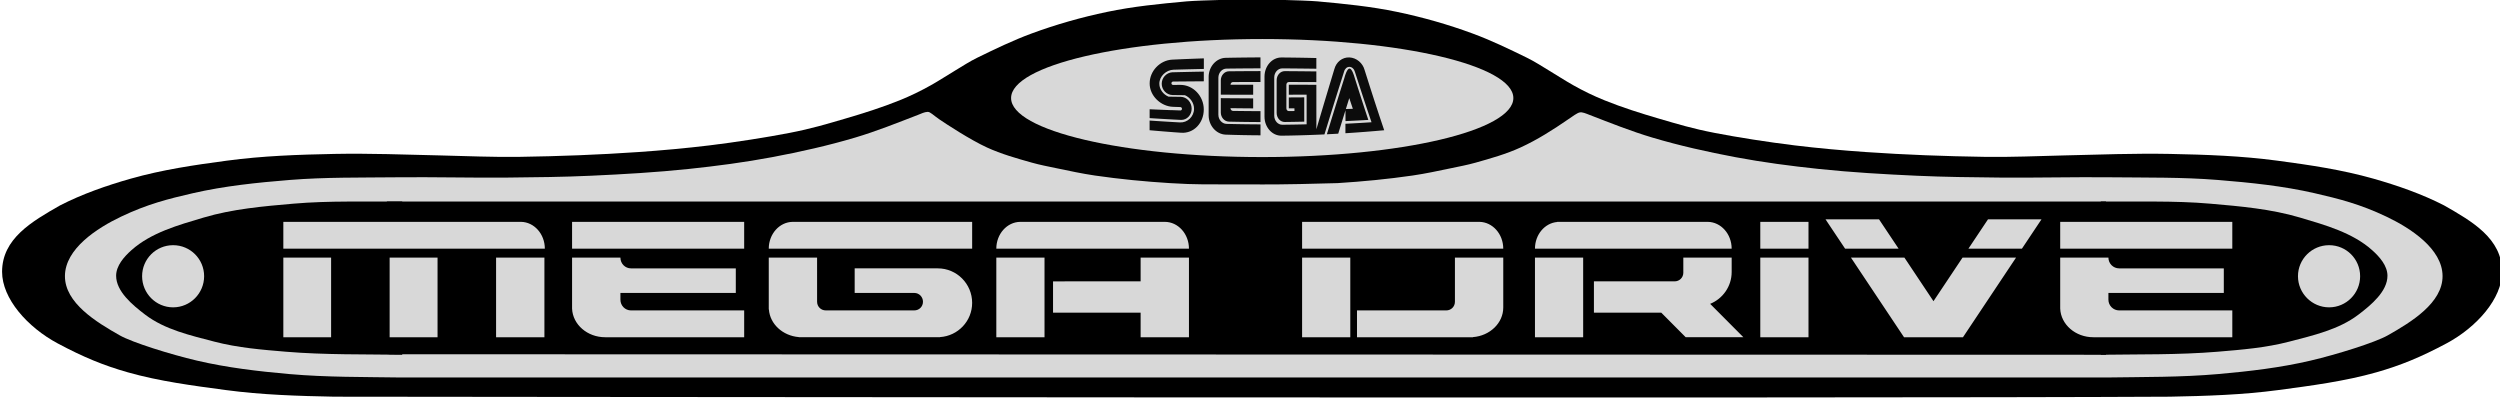 <?xml version="1.0" encoding="utf-8"?>
<!-- Generator: Adobe Illustrator 16.0.3, SVG Export Plug-In . SVG Version: 6.00 Build 0)  -->
<!DOCTYPE svg PUBLIC "-//W3C//DTD SVG 1.1//EN" "http://www.w3.org/Graphics/SVG/1.1/DTD/svg11.dtd">
<svg version="1.1"
	 id="Layer_1" sodipodi:docname="gen.svg" inkscape:version="0.48.5 r" xmlns:dc="http://purl.org/dc/elements/1.1/" xmlns:cc="http://creativecommons.org/ns#" xmlns:rdf="http://www.w3.org/1999/02/22-rdf-syntax-ns#" xmlns:svg="http://www.w3.org/2000/svg" xmlns:sodipodi="http://sodipodi.sourceforge.net/DTD/sodipodi-0.dtd" xmlns:inkscape="http://www.inkscape.org/namespaces/inkscape"
	 xmlns="http://www.w3.org/2000/svg" xmlns:xlink="http://www.w3.org/1999/xlink" x="0px" y="0px" width="566.932px"
	 height="90.32px" viewBox="0 0 566.932 90.32" enable-background="new 0 0 566.932 90.32" xml:space="preserve">
<sodipodi:namedview  inkscape:snap-nodes="false" inkscape:snap-global="false" inkscape:current-layer="layer2" inkscape:window-maximized="1" inkscape:window-y="-8" inkscape:window-x="-8" inkscape:window-height="961" inkscape:window-width="1280" inkscape:pageshadow="2" inkscape:pageopacity="0" inkscape:cy="70.422282" inkscape:cx="239.99084" inkscape:zoom="2.8284271" showgrid="false" guidetolerance="10" gridtolerance="10" objecttolerance="10" borderopacity="1" bordercolor="#666666" pagecolor="#d8d8d8" id="namedview5809">
	</sodipodi:namedview>
<g>
	<g id="layer3" inkscape:groupmode="layer" inkscape:label="Calquefondnoir">
		<g id="g7132">
		</g>
		<g id="g7132-3" transform="matrix(-1,0,0,1,572.246,1.3299167e-4)">
			
				<path id="path6288-1-5" sodipodi:nodetypes="ssscsssssssssssscccsscccsscccsssssssssssscssscs" inkscape:connector-curvature="0" d="
				M80.218,89.959c-8.256-0.161-16.444-0.408-24.631-1.503c-7.381-0.984-15.09-1.993-22.254-4.029
				c-5.428-1.542-10.057-3.437-15.895-6.56C10.606,74.213,4.836,67.724,4.842,61.628c0.009-7.51,6.74-11.396,13.125-15.035
				c5.015-2.585,10.609-4.529,16.037-6.073c7.162-2.034,14.406-3.098,21.787-4.083c8.185-1.094,16.168-1.369,24.424-1.533
				c7.857-0.154,16.084,0.158,23.941,0.341c6.061,0.141,11.971,0.417,18.031,0.325c8.963-0.136,17.987-0.469,26.934-1.09
				c5.355-0.373,10.818-0.862,16.148-1.512c6.055-0.736,12.965-1.829,18.1-2.821c5.135-0.994,8.492-2.026,12.68-3.248
				c4.125-1.204,8.322-2.533,12.31-4.142c2.503-1.011,4.806-2.127,7.156-3.453c1.816-1.023,3.677-2.238,5.465-3.313
				c1.684-1.014,3.26-2.046,5.022-2.91c4.022-1.968,8.088-3.931,12.291-5.48c5.604-2.066,11.256-3.669,17.103-4.896
				c5.938-1.246,12.016-1.843,18.058-2.393c3.056-0.275,14.854-0.49,14.854-0.49s11.802,0.215,14.854,0.49
				c6.042,0.548,12.119,1.146,18.058,2.393c5.847,1.228,11.498,2.829,17.103,4.896c4.202,1.551,8.269,3.515,12.291,5.48
				c1.764,0.863,3.34,1.896,5.022,2.909c1.789,1.076,3.646,2.291,5.465,3.314c2.354,1.324,4.654,2.442,7.158,3.453
				c3.985,1.607,8.184,2.938,12.31,4.142c4.187,1.222,7.543,2.254,12.679,3.248c5.135,0.993,12.044,2.085,18.1,2.821
				c5.33,0.647,10.793,1.139,16.149,1.512c8.944,0.621,17.968,0.954,26.933,1.09c6.062,0.092,11.971-0.186,18.03-0.325
				c7.858-0.183,16.084-0.495,23.943-0.341c8.256,0.164,16.238,0.439,24.424,1.533c7.381,0.986,14.624,2.049,21.787,4.083
				c5.426,1.542,11.023,3.488,16.038,6.073c6.385,3.642,13.116,7.525,13.124,15.035c0.005,6.097-5.766,12.585-12.597,16.239
				c-5.837,3.123-10.468,5.018-15.894,6.56c-7.164,2.036-14.874,3.045-22.255,4.029c-8.186,1.095-16.374,1.342-24.629,1.503
				C496.397,89.959,151.142,90.368,80.218,89.959L80.218,89.959z"/>
		</g>
	</g>
	<g id="layer4" inkscape:groupmode="layer" inkscape:label="Calque fondgris">
		<g id="g7132-3-9" transform="matrix(-0.786,0,0,0.786,465.596,16.799)">
		</g>
		
			<linearGradient id="path6288-1-5-9-9_1_" gradientUnits="userSpaceOnUse" x1="284.45" y1="-415.988" x2="284.45" y2="-475.994" gradientTransform="matrix(1 0 0 -1 -0.135 -389.255)">
			<stop  offset="0" style="stop-color:#d8d8d8"/>
			<stop  offset="0.194" style="stop-color:#d8d8d8"/>
			<stop  offset="0.586" style="stop-color:#d8d8d8"/>
			<stop  offset="0.6" style="stop-color:#d8d8d8"/>
			<stop  offset="1" style="stop-color:#d8d8d8"/>
		</linearGradient>
		
			<path id="path6288-1-5-9-9" sodipodi:nodetypes="sssssssssssssssssssssscssssssssssssssssssssscss" inkscape:connector-curvature="0" fill="url(#path6288-1-5-9-9_1_)" d="
			M265.309,41.527c-5.688-0.354-11.369-0.9-17.009-1.721c-2.925-0.427-5.817-1.055-8.712-1.657c-1.859-0.387-3.73-0.742-5.561-1.257
			c-3.459-0.974-6.947-1.953-10.215-3.45c-3.813-1.746-9.41-5.425-10.83-6.402c-1.42-0.979-1.996-1.67-2.604-1.671
			c-0.753,0.024-1.433,0.39-2.233,0.697c-4.707,1.814-9.4,3.699-14.236,5.138c-6.178,1.835-12.483,3.243-18.816,4.436
			c-6.262,1.178-12.591,2.008-18.928,2.676c-7.372,0.774-14.779,1.199-22.184,1.537c-6.226,0.285-12.458,0.354-18.69,0.415
			c-8.47,0.083-16.94-0.155-25.411-0.062c-8.062,0.091-16.143-0.044-24.179,0.604c-7.37,0.596-14.771,1.353-21.977,3.007
			c-5.555,1.275-10.329,2.483-16.251,5.306c-5.47,2.604-12.708,7.281-12.746,13.461c-0.038,6.116,7.126,10.469,12.45,13.479
			c2.818,1.594,11.498,4.311,17.459,5.708c6.875,1.611,13.932,2.436,20.966,3.055c8.415,0.739,16.884,0.649,25.331,0.779h386.767
			c8.446-0.13,16.916-0.04,25.33-0.779c7.034-0.619,14.092-1.44,20.967-3.055c5.961-1.397,14.641-4.114,17.459-5.708
			c5.324-3.01,12.487-7.36,12.451-13.479c-0.039-6.18-7.275-10.854-12.746-13.461c-5.922-2.82-10.695-4.028-16.25-5.306
			c-7.207-1.654-14.607-2.412-21.979-3.007c-8.033-0.647-16.115-0.514-24.176-0.604c-8.471-0.096-16.941,0.145-25.412,0.062
			c-6.229-0.063-12.465-0.13-18.688-0.415c-7.406-0.338-14.813-0.762-22.185-1.537c-6.338-0.667-12.666-1.498-18.93-2.676
			c-6.332-1.191-12.64-2.601-18.814-4.437c-4.836-1.438-9.528-3.319-14.237-5.137c-0.802-0.309-1.734-0.729-2.284-0.561
			c-0.509,0.086-1.69,0.94-2.55,1.533c-3.455,2.379-7.021,4.656-10.832,6.402c-3.269,1.498-6.757,2.478-10.216,3.45
			c-1.829,0.515-3.698,0.87-5.56,1.257c-2.896,0.604-5.788,1.23-8.714,1.657c-5.639,0.819-11.318,1.364-17.007,1.721
			c-14.104,0.403-16.633,0.291-19.963,0.287C273.87,41.806,271.347,41.903,265.309,41.527L265.309,41.527z"/>
		
			<linearGradient id="path7243_1_" gradientUnits="userSpaceOnUse" x1="1.764" y1="261.543" x2="1.764" y2="259.414" gradientTransform="matrix(2.512 0 0 -12.447 281.807 3263.649)">
			<stop  offset="0" style="stop-color:#d8d8d8"/>
			<stop  offset="0.898" style="stop-color:#d8d8d8"/>
			<stop  offset="1" style="stop-color:#d8d8d8"/>
		</linearGradient>
		
			<path id="path7243" sodipodi:type="arc" sodipodi:cx="249.43192" sodipodi:cy="36.418709" sodipodi:rx="22.362251" sodipodi:ry="1.0606601" fill="url(#path7243_1_)" d="
			M343.188,22.236c0,7.391-25.497,13.383-56.951,13.383c-31.451,0-56.949-5.992-56.949-13.383l0,0
			c0-7.393,25.498-13.385,56.949-13.385C317.689,8.851,343.188,14.843,343.188,22.236z"/>
	</g>
	<g id="layer7" inkscape:groupmode="layer" inkscape:label="fond test">
		<path id="path6288-1-5-9-9-4" sodipodi:nodetypes="caaasaaac" inkscape:connector-curvature="0" d="M91.21,80.453
			c-8.445-0.129-17.579,0.039-26.329-0.688c-5.462-0.454-10.98-0.904-16.284-2.293c-5.424-1.419-11.206-2.718-15.668-6.11
			c-2.922-2.225-6.594-5.285-6.594-8.827c0-2.274,1.791-4.304,3.475-5.805c4.464-3.979,10.615-5.685,16.348-7.388
			c6.58-1.957,13.513-2.559,20.352-3.153c8.204-0.715,16.64-0.402,24.701-0.493"/>
		<path id="path6288-1-5-9-9-4-4" sodipodi:nodetypes="caaasaaac" inkscape:connector-curvature="0" d="M476.417,80.453
			c8.447-0.129,17.658,0.041,26.447-0.688c5.463-0.454,10.981-0.904,16.285-2.293c5.424-1.419,11.206-2.718,15.666-6.11
			c2.926-2.225,6.596-5.285,6.596-8.827c0-2.274-1.791-4.304-3.476-5.805c-4.463-3.979-10.612-5.685-16.346-7.388
			c-6.582-1.957-13.514-2.56-20.353-3.153c-8.242-0.718-16.759-0.402-24.82-0.493"/>
		<polygon id="rect7309" points="87.73,45.695 477.581,45.703 477.581,80.453 88.291,80.333 		"/>
	</g>
	<g id="path16-1" inkscape:connector-curvature="0">
		<path fill="#0c0c0c" d="M302.592,15.683c-0.369,1.215-0.74,2.438-1.108,3.667c-0.371,1.229-0.742,2.465-1.112,3.708
			C300,24.3,299.63,25.546,299.259,26.8c-0.369,1.253-0.74,2.511-1.111,3.772c0.186-0.008,0.367-0.016,0.552-0.021
			c0.183-0.008,0.364-0.016,0.55-0.022c0.183-0.009,0.364-0.017,0.548-0.025c0.184-0.008,0.367-0.017,0.551-0.024
			c0.372-1.212,0.743-2.419,1.114-3.62c0.372-1.199,0.743-2.396,1.114-3.583c0.371-1.188,0.742-2.369,1.112-3.543
			c0.371-1.174,0.742-2.341,1.113-3.5c0.04-0.158,0.103-0.308,0.18-0.438c0.078-0.132,0.173-0.248,0.278-0.343
			c0.107-0.097,0.229-0.171,0.354-0.221c0.132-0.049,0.269-0.073,0.412-0.069c0.146,0.005,0.284,0.038,0.414,0.096
			c0.129,0.057,0.252,0.139,0.356,0.239c0.107,0.101,0.204,0.221,0.281,0.354c0.078,0.133,0.138,0.283,0.18,0.44
			c0.313,0.979,0.629,1.953,0.943,2.919c0.313,0.967,0.628,1.927,0.94,2.879c0.313,0.953,0.629,1.899,0.942,2.839
			c0.313,0.938,0.629,1.869,0.942,2.794c-0.492,0.03-0.986,0.063-1.479,0.093c-0.492,0.03-0.984,0.061-1.479,0.089
			c-0.492,0.027-0.984,0.056-1.479,0.083c-0.492,0.025-0.986,0.052-1.479,0.076c0,0.181,0,0.358,0,0.539c0,0.18,0,0.356,0,0.537
			c0,0.179,0,0.357,0,0.538c0,0.18,0,0.358,0,0.539c0.733-0.047,1.469-0.097,2.2-0.148c0.732-0.051,1.468-0.105,2.199-0.162
			c0.732-0.057,1.467-0.116,2.198-0.178c0.73-0.062,1.465-0.125,2.196-0.19c-0.37-1.093-0.741-2.199-1.111-3.315
			c-0.371-1.117-0.74-2.245-1.111-3.386c-0.371-1.14-0.742-2.291-1.11-3.451c-0.371-1.162-0.743-2.333-1.114-3.517
			c-0.106-0.392-0.271-0.757-0.485-1.093c-0.217-0.333-0.479-0.632-0.781-0.887c-0.301-0.253-0.641-0.46-1.006-0.609
			c-0.364-0.15-0.758-0.24-1.166-0.259c-0.405-0.019-0.797,0.037-1.162,0.158c-0.362,0.119-0.7,0.303-1.002,0.539
			c-0.299,0.237-0.563,0.526-0.776,0.858C302.866,14.906,302.7,15.28,302.592,15.683L302.592,15.683L302.592,15.683L302.592,15.683
			L302.592,15.683z M305.206,24.725c0.063-0.207,0.129-0.415,0.192-0.622c0.064-0.207,0.13-0.414,0.194-0.62
			c0.063-0.206,0.128-0.413,0.192-0.619c0.063-0.206,0.13-0.412,0.194-0.617c0.066,0.204,0.136,0.407,0.203,0.608
			c0.067,0.204,0.136,0.406,0.202,0.607c0.068,0.202,0.136,0.404,0.204,0.606c0.066,0.201,0.135,0.403,0.202,0.604
			c-0.132,0.005-0.265,0.009-0.396,0.013c-0.133,0.004-0.267,0.01-0.398,0.014s-0.266,0.008-0.396,0.012
			S305.338,24.721,305.206,24.725z M304.88,17.639c-0.332,1.044-0.664,2.096-0.996,3.151c-0.331,1.059-0.663,2.12-0.994,3.188
			c-0.332,1.067-0.664,2.144-0.998,3.222c-0.33,1.079-0.662,2.163-0.994,3.25c0.216-0.012,0.429-0.021,0.645-0.032
			c0.214-0.011,0.428-0.021,0.642-0.032c0.216-0.013,0.431-0.022,0.646-0.036c0.214-0.013,0.428-0.023,0.643-0.037
			c0.138-0.446,0.274-0.893,0.412-1.336c0.139-0.444,0.273-0.89,0.413-1.331c0.136-0.441,0.272-0.884,0.409-1.323
			c0.137-0.44,0.272-0.881,0.412-1.319c0,0.206,0,0.411,0,0.616c0,0.206,0,0.411,0,0.616c0,0.204,0,0.409,0,0.614s0,0.411,0,0.616
			c0.433-0.021,0.862-0.041,1.296-0.063c0.431-0.021,0.862-0.043,1.293-0.065c0.432-0.022,0.862-0.046,1.294-0.069
			s0.861-0.048,1.294-0.073c-0.257-0.774-0.513-1.555-0.771-2.339c-0.257-0.783-0.513-1.572-0.77-2.365
			c-0.256-0.794-0.513-1.593-0.769-2.396c-0.259-0.804-0.515-1.609-0.771-2.423c-0.039-0.135-0.097-0.334-0.172-0.557
			c-0.073-0.225-0.164-0.471-0.267-0.7c-0.104-0.229-0.216-0.444-0.341-0.604c-0.121-0.158-0.254-0.26-0.392-0.265
			c-0.138-0.004-0.271,0.09-0.395,0.242c-0.122,0.153-0.237,0.362-0.34,0.591c-0.103,0.229-0.189,0.475-0.266,0.697
			C304.975,17.302,304.917,17.502,304.88,17.639L304.88,17.639L304.88,17.639L304.88,17.639L304.88,17.639L304.88,17.639
			L304.88,17.639L304.88,17.639L304.88,17.639z M290.797,15.507c0.645,0.003,1.285,0.007,1.93,0.012
			c0.644,0.005,1.283,0.012,1.928,0.019c0.643,0.006,1.284,0.015,1.928,0.021c0.645,0.008,1.285,0.019,1.929,0.026
			c0-0.201-0.001-0.403-0.001-0.606c0-0.201,0-0.403,0-0.606s0-0.404,0-0.607c-0.001-0.203-0.001-0.404,0-0.607
			c-0.658-0.017-1.315-0.031-1.975-0.045c-0.657-0.015-1.314-0.025-1.976-0.036c-0.655-0.011-1.313-0.021-1.973-0.026
			c-0.659-0.009-1.315-0.015-1.976-0.02c-0.531-0.003-1.039,0.115-1.5,0.334c-0.463,0.217-0.877,0.534-1.226,0.928
			c-0.351,0.394-0.632,0.861-0.827,1.382c-0.193,0.52-0.303,1.091-0.303,1.688c0,0.758,0,1.515,0,2.272c0,0.757,0,1.515,0,2.271
			s0,1.515,0,2.272c0,0.757,0,1.516,0,2.271c-0.001,0.6,0.107,1.169,0.303,1.688c0.195,0.521,0.479,0.986,0.828,1.379
			c0.348,0.392,0.762,0.708,1.227,0.925c0.459,0.217,0.969,0.333,1.5,0.326c0.658-0.008,1.316-0.02,1.977-0.03
			c0.658-0.014,1.315-0.028,1.976-0.046c0.658-0.019,1.314-0.038,1.975-0.061c0.657-0.021,1.314-0.048,1.976-0.074
			c0-0.944,0-1.89,0-2.834c-0.002-0.944-0.002-1.891-0.003-2.834c0.001-0.944,0-1.89,0-2.833s-0.001-1.89-0.001-2.833
			c-0.521-0.001-1.041-0.002-1.563-0.002c-0.521-0.001-1.039-0.002-1.562-0.003c-0.52,0-1.039-0.001-1.559-0.001
			c-0.521,0-1.041-0.001-1.563-0.001c0,0.188,0,0.377,0,0.564c0,0.188,0,0.377,0,0.565c0,0.188,0,0.378,0,0.565
			c0.002,0.188,0,0.377,0,0.564c0.336,0,0.675-0.002,1.011-0.003s0.674-0.002,1.011-0.004c0.336-0.001,0.672-0.002,1.008-0.004
			s0.672-0.004,1.008-0.006c0.001,0.562,0.001,1.122,0.001,1.683c0.001,0.562,0,1.121,0,1.683c0,0.561,0.001,1.121,0.001,1.681
			c0,0.562,0.001,1.121,0.001,1.683c-0.459,0.013-0.916,0.022-1.376,0.033c-0.46,0.01-0.919,0.02-1.378,0.026
			s-0.917,0.016-1.377,0.021c-0.459,0.007-0.918,0.013-1.377,0.018c-0.254,0.003-0.495-0.053-0.715-0.154
			c-0.222-0.104-0.418-0.253-0.582-0.438c-0.165-0.187-0.302-0.408-0.394-0.654c-0.094-0.247-0.146-0.52-0.146-0.804
			c0-0.724,0-1.446,0-2.168c0.001-0.724,0-1.445,0-2.168c0-0.724,0-1.446,0-2.17c0.001-0.723,0.001-1.445,0.001-2.168
			c0-0.283,0.049-0.557,0.143-0.803c0.092-0.247,0.229-0.469,0.394-0.654c0.166-0.188,0.36-0.337,0.582-0.44
			C290.301,15.562,290.542,15.504,290.797,15.507z M292.268,22.099c0,0.206,0,0.412,0,0.618c0,0.205,0,0.411,0,0.617
			s0,0.412,0,0.618s0,0.412,0,0.619c0.106-0.001,0.215-0.002,0.321-0.003s0.214-0.001,0.32-0.003
			c0.105-0.001,0.215-0.002,0.32-0.003s0.214-0.001,0.318-0.003c0,0.053,0.001,0.104,0,0.153c0,0.053,0.001,0.104,0.001,0.154
			s0,0.104,0,0.152c0,0.054,0,0.104,0,0.155c-0.105,0.001-0.213,0.003-0.319,0.004c-0.105,0.001-0.215,0.002-0.32,0.003
			c-0.106,0.001-0.214,0.002-0.32,0.003s-0.215,0.002-0.321,0.003c-0.076,0.001-0.147-0.017-0.215-0.047
			c-0.066-0.029-0.126-0.076-0.177-0.131c-0.05-0.057-0.088-0.122-0.119-0.196c-0.026-0.073-0.042-0.153-0.042-0.239
			c0-0.446,0-0.894,0-1.34s0-0.894-0.001-1.34c0-0.445,0-0.894,0-1.34c0-0.445,0-0.894,0-1.34c0.001-0.085,0.017-0.166,0.042-0.239
			c0.03-0.073,0.068-0.141,0.119-0.196s0.109-0.102,0.177-0.133c0.065-0.03,0.138-0.049,0.216-0.048
			c0.521,0.001,1.039,0.002,1.56,0.003c0.521,0,1.039,0.002,1.563,0.004c0.521,0.002,1.039,0.004,1.562,0.006
			c0.521,0.002,1.039,0.004,1.56,0.007c0-0.202,0-0.403,0-0.605s0.001-0.403,0-0.605c0-0.203,0.001-0.405,0-0.606
			c0-0.202,0-0.404,0-0.604c-0.597-0.009-1.191-0.016-1.791-0.021c-0.597-0.007-1.191-0.014-1.788-0.019s-1.192-0.011-1.791-0.015
			c-0.597-0.004-1.191-0.008-1.789-0.012c-0.254-0.001-0.496,0.057-0.716,0.159c-0.22,0.104-0.418,0.254-0.585,0.439
			c-0.167,0.187-0.301,0.407-0.395,0.655c-0.094,0.245-0.146,0.519-0.146,0.802c0,0.619,0,1.238,0,1.856c0,0.62,0,1.239,0,1.859
			c-0.001,0.619-0.001,1.238,0,1.858c0.001,0.619,0,1.237,0,1.857c0,0.285,0.053,0.557,0.146,0.803
			c0.094,0.247,0.228,0.468,0.395,0.653c0.168,0.187,0.366,0.335,0.586,0.438c0.221,0.103,0.463,0.157,0.717,0.154
			c0.367-0.004,0.733-0.009,1.104-0.014c0.365-0.006,0.733-0.011,1.103-0.018c0.367-0.007,0.733-0.014,1.103-0.021
			c0.367-0.007,0.735-0.016,1.104-0.023c0-0.459,0-0.917-0.001-1.377c0-0.459,0-0.919,0-1.378s0-0.918,0-1.378
			c-0.001-0.459,0-0.918-0.001-1.377c-0.291,0.002-0.582,0.003-0.873,0.005c-0.289,0.002-0.582,0.003-0.871,0.005
			c-0.291,0.003-0.582,0.004-0.873,0.005S292.559,22.098,292.268,22.099L292.268,22.099L292.268,22.099L292.268,22.099
			L292.268,22.099z M278.13,15.557c0.644-0.008,1.285-0.017,1.929-0.021c0.644-0.007,1.284-0.013,1.928-0.019
			c0.643-0.004,1.285-0.008,1.928-0.012c0.643-0.003,1.283-0.005,1.927-0.006c0-0.207,0-0.414,0-0.621s0-0.412,0-0.619
			s0-0.413,0-0.621c0-0.207,0-0.414,0-0.62c-0.657,0.002-1.315,0.006-1.974,0.011c-0.657,0.005-1.315,0.012-1.973,0.021
			c-0.658,0.008-1.315,0.017-1.975,0.027s-1.314,0.022-1.975,0.037c-0.531,0.011-1.039,0.144-1.5,0.369
			c-0.461,0.227-0.875,0.548-1.224,0.938c-0.35,0.392-0.632,0.854-0.825,1.361c-0.195,0.509-0.307,1.063-0.306,1.646
			c0,0.729,0,1.455,0,2.184s0,1.454-0.001,2.183c0,0.728,0,1.455,0,2.183c0,0.729,0,1.455-0.001,2.183
			c0,0.583,0.108,1.14,0.304,1.649c0.193,0.514,0.478,0.979,0.825,1.375c0.349,0.396,0.765,0.727,1.226,0.958
			c0.459,0.232,0.967,0.372,1.5,0.391c0.658,0.021,1.315,0.042,1.976,0.061c0.658,0.019,1.315,0.032,1.976,0.046
			c0.656,0.013,1.314,0.023,1.975,0.031c0.658,0.009,1.316,0.015,1.975,0.019c0-0.207,0-0.414,0-0.619c0-0.207,0-0.414,0-0.62
			c0-0.207,0.002-0.414,0.002-0.62c0-0.207,0-0.413,0-0.62c-0.644-0.002-1.285-0.007-1.929-0.014
			c-0.644-0.006-1.287-0.015-1.929-0.024c-0.643-0.009-1.285-0.021-1.928-0.033c-0.645-0.014-1.287-0.028-1.93-0.045
			c-0.253-0.007-0.492-0.07-0.713-0.18c-0.22-0.108-0.418-0.263-0.584-0.449c-0.166-0.188-0.3-0.411-0.393-0.655
			c-0.094-0.244-0.146-0.512-0.146-0.792c0-0.701,0-1.401,0.001-2.104c0-0.701,0-1.401,0-2.104c0.001-0.701,0.001-1.401,0.001-2.104
			s0.001-1.4,0-2.103c0-0.279,0.053-0.546,0.146-0.79c0.093-0.242,0.228-0.463,0.394-0.647c0.166-0.188,0.363-0.337,0.583-0.442
			C277.635,15.619,277.877,15.561,278.13,15.557L278.13,15.557L278.13,15.557L278.13,15.557L278.13,15.557z M284.184,21.486
			c0-0.189,0-0.379,0-0.567c0-0.189,0-0.379,0.002-0.566c0-0.188,0-0.379,0-0.567s0-0.378,0-0.566c-0.43,0-0.855,0-1.285,0
			s-0.856,0.001-1.285,0.001c-0.428,0-0.855,0.001-1.283,0.001s-0.855,0-1.285,0.001c0-0.085,0.016-0.165,0.042-0.238
			c0.028-0.073,0.069-0.139,0.119-0.194c0.05-0.057,0.108-0.102,0.175-0.132c0.066-0.031,0.141-0.05,0.215-0.051
			c0.521-0.001,1.04-0.002,1.561-0.004c0.521,0,1.041-0.001,1.562-0.003c0.521,0,1.04-0.001,1.562-0.002
			c0.521,0,1.039-0.001,1.561-0.001c-0.001-0.206-0.001-0.413-0.001-0.618c0.001-0.207,0.001-0.413,0.001-0.62
			c0-0.206,0-0.412,0-0.618s0-0.412,0-0.618c-0.597,0.001-1.191,0.002-1.789,0.005c-0.597,0.002-1.191,0.006-1.79,0.01
			c-0.597,0.004-1.192,0.007-1.791,0.013c-0.597,0.004-1.192,0.011-1.788,0.017c-0.254,0.003-0.494,0.063-0.715,0.167
			c-0.22,0.104-0.417,0.256-0.583,0.441c-0.167,0.188-0.301,0.404-0.394,0.647c-0.094,0.243-0.146,0.511-0.146,0.79
			c0,0.271,0,0.541,0,0.813c0,0.271,0,0.541,0,0.812s0,0.541,0,0.813c0,0.271,0,0.54,0,0.812c0.612,0.004,1.226,0.009,1.835,0.011
			c0.611,0.003,1.225,0.006,1.834,0.009c0.611,0.003,1.225,0.004,1.836,0.006C282.962,21.483,283.572,21.485,284.184,21.486
			L284.184,21.486L284.184,21.486L284.184,21.486L284.184,21.486z M284.184,22.312c0,0.188,0,0.379,0,0.567c0,0.189,0,0.379,0,0.567
			s0.002,0.378,0,0.567c0,0.188,0.002,0.378,0,0.565c-0.429-0.002-0.855-0.004-1.285-0.008c-0.429-0.003-0.855-0.008-1.283-0.012
			s-0.856-0.009-1.285-0.014c-0.428-0.005-0.855-0.01-1.285-0.016c0,0.085,0.016,0.165,0.042,0.238
			c0.028,0.074,0.069,0.142,0.119,0.197c0.049,0.056,0.108,0.103,0.175,0.134c0.066,0.032,0.141,0.051,0.215,0.052
			c0.521,0.007,1.04,0.014,1.561,0.02c0.521,0.007,1.041,0.012,1.563,0.017c0.52,0.005,1.04,0.009,1.563,0.012
			c0.52,0.003,1.039,0.005,1.561,0.007c0,0.206,0,0.413,0,0.619s0,0.412,0,0.618s0,0.412,0,0.618s0,0.412,0,0.619
			c-0.597-0.002-1.191-0.007-1.79-0.012c-0.598-0.005-1.192-0.012-1.791-0.02c-0.598-0.009-1.192-0.02-1.791-0.028
			c-0.597-0.01-1.192-0.022-1.79-0.037c-0.253-0.006-0.492-0.068-0.713-0.177c-0.22-0.108-0.417-0.264-0.583-0.45
			c-0.166-0.188-0.3-0.408-0.394-0.653c-0.092-0.245-0.145-0.514-0.145-0.793c0-0.271,0-0.541,0-0.812s0-0.541,0-0.812
			c0-0.271,0-0.542,0-0.813s0-0.542,0-0.813c0.612,0.006,1.225,0.012,1.835,0.017c0.611,0.005,1.224,0.009,1.834,0.013
			c0.612,0.003,1.226,0.008,1.835,0.011C282.961,22.308,283.572,22.311,284.184,22.312L284.184,22.312L284.184,22.312
			L284.184,22.312L284.184,22.312L284.184,22.312L284.184,22.312L284.184,22.312L284.184,22.312z M265.324,24.97
			c-0.385-0.016-0.771-0.03-1.155-0.045c-0.386-0.017-0.771-0.032-1.153-0.049c-0.388-0.016-0.771-0.032-1.156-0.049
			c-0.383-0.017-0.771-0.034-1.154-0.051c0,0.167,0,0.335,0,0.503s0,0.335,0,0.503s0,0.335,0,0.503s0,0.335,0,0.502
			c0.588,0.038,1.176,0.074,1.763,0.109c0.587,0.036,1.177,0.07,1.765,0.104c0.588,0.034,1.176,0.066,1.764,0.098
			s1.176,0.063,1.764,0.091c0.008,0,0.016,0.001,0.021,0.001c0.009,0,0.016,0.001,0.022,0.001s0.017,0,0.022,0.002
			c0.008,0,0.016,0.001,0.023,0.001c0.33,0.003,0.646-0.063,0.93-0.188c0.285-0.127,0.543-0.31,0.758-0.538
			c0.216-0.229,0.389-0.507,0.509-0.813c0.12-0.308,0.188-0.646,0.188-1.006c0-0.365-0.069-0.716-0.194-1.036
			c-0.125-0.319-0.306-0.609-0.53-0.854c-0.223-0.244-0.488-0.44-0.785-0.579c-0.296-0.138-0.621-0.216-0.964-0.222
			c-0.231-0.003-0.464-0.006-0.694-0.01c-0.232-0.003-0.465-0.007-0.696-0.011c-0.232-0.003-0.464-0.007-0.696-0.01
			c-0.23-0.003-0.463-0.007-0.693-0.012c-0.281-0.114-0.553-0.272-0.801-0.467c-0.248-0.193-0.472-0.421-0.66-0.676
			c-0.189-0.255-0.346-0.536-0.453-0.836c-0.105-0.299-0.166-0.617-0.166-0.947c0-0.424,0.097-0.831,0.268-1.204
			c0.171-0.371,0.415-0.709,0.712-0.999c0.297-0.288,0.646-0.525,1.024-0.695c0.38-0.169,0.789-0.271,1.207-0.283
			c0.574-0.019,1.146-0.033,1.721-0.05c0.574-0.017,1.146-0.031,1.721-0.046c0.574-0.016,1.146-0.028,1.721-0.041
			c0.574-0.014,1.146-0.025,1.722-0.037c0-0.199,0-0.397,0-0.599c0-0.198,0-0.398,0-0.6c0-0.199,0-0.398,0-0.599
			c0-0.201,0-0.398,0-0.601c-0.597,0.02-1.193,0.039-1.79,0.062c-0.596,0.021-1.193,0.044-1.79,0.067
			c-0.597,0.022-1.192,0.048-1.79,0.075c-0.598,0.025-1.193,0.053-1.789,0.082c-0.709,0.033-1.383,0.218-1.997,0.514
			c-0.612,0.297-1.167,0.707-1.631,1.196c-0.465,0.489-0.84,1.059-1.101,1.682c-0.26,0.622-0.402,1.299-0.402,2.003
			c0,0.707,0.154,1.381,0.432,1.998c0.276,0.617,0.676,1.181,1.163,1.661c0.486,0.48,1.063,0.882,1.692,1.167
			c0.632,0.287,1.316,0.458,2.025,0.481c0-0.002,0-0.004,0-0.006s0-0.005,0-0.007c0-0.003,0-0.005,0-0.008c0-0.001,0-0.003,0-0.005
			c0,0.002,0.002,0.004,0.004,0.006s0.002,0.004,0.004,0.008c0,0.002,0.002,0.004,0.004,0.006c0,0.002,0.002,0.004,0.002,0.006
			c0.137,0.005,0.271,0.01,0.41,0.014c0.135,0.004,0.271,0.009,0.407,0.013c0.138,0.005,0.273,0.009,0.41,0.013
			c0.136,0.005,0.272,0.01,0.409,0.014c0.049,0.001,0.098,0.014,0.141,0.033c0.043,0.021,0.084,0.051,0.116,0.085
			c0.033,0.036,0.062,0.079,0.079,0.125c0.02,0.047,0.029,0.099,0.029,0.152c0,0.053-0.012,0.104-0.03,0.149
			c-0.021,0.045-0.045,0.087-0.079,0.12s-0.072,0.062-0.117,0.079c-0.043,0.019-0.091,0.026-0.141,0.024
			c-0.195-0.008-0.391-0.015-0.586-0.021c-0.195-0.009-0.391-0.016-0.586-0.022c-0.195-0.006-0.391-0.014-0.586-0.021
			C265.714,24.986,265.52,24.977,265.324,24.97L265.324,24.97L265.324,24.97L265.324,24.97L265.324,24.97L265.324,24.97
			L265.324,24.97L265.324,24.97L265.324,24.97z M268.359,18.473c0.387-0.003,0.771-0.007,1.158-0.011
			c0.387-0.003,0.771-0.006,1.157-0.009c0.388-0.003,0.772-0.006,1.159-0.009c0.385-0.003,0.771-0.007,1.158-0.009
			c0-0.184,0-0.365,0-0.548c0-0.184,0-0.367,0-0.55s0-0.366,0-0.549c0-0.182,0-0.365,0-0.548c-0.59,0.01-1.178,0.021-1.766,0.031
			c-0.591,0.012-1.18,0.022-1.768,0.036c-0.589,0.014-1.178,0.025-1.766,0.041c-0.59,0.016-1.178,0.028-1.767,0.044
			c-0.008,0-0.016,0.001-0.022,0c-0.008,0-0.017,0-0.023,0.001c-0.008,0-0.016,0-0.023,0c-0.006,0-0.017,0-0.022,0
			c-0.331,0.021-0.646,0.108-0.933,0.251c-0.285,0.143-0.541,0.337-0.756,0.569c-0.215,0.233-0.39,0.507-0.51,0.81
			c-0.119,0.299-0.186,0.623-0.186,0.966c0,0.352,0.068,0.684,0.193,0.986s0.308,0.578,0.53,0.811
			c0.226,0.231,0.491,0.421,0.788,0.555c0.296,0.132,0.623,0.209,0.965,0.214c0.232,0.002,0.465,0.006,0.696,0.008
			c0.231,0.003,0.463,0.006,0.694,0.009s0.465,0.006,0.697,0.008c0.23,0.002,0.463,0.005,0.693,0.008
			c0.281,0.117,0.553,0.28,0.799,0.481c0.248,0.2,0.473,0.439,0.661,0.708s0.345,0.565,0.45,0.884
			c0.105,0.317,0.166,0.657,0.166,1.006c0,0.45-0.098,0.876-0.268,1.259c-0.17,0.384-0.416,0.723-0.711,1.004
			c-0.298,0.278-0.646,0.499-1.025,0.644c-0.381,0.145-0.791,0.212-1.209,0.188c-0.572-0.031-1.145-0.063-1.717-0.097
			c-0.572-0.032-1.146-0.066-1.718-0.104c-0.573-0.034-1.146-0.071-1.718-0.108c-0.57-0.038-1.145-0.076-1.716-0.116
			c0,0.184,0,0.366,0,0.55s0,0.366,0,0.549c0,0.184,0,0.367,0,0.55s0,0.365,0,0.549c0.595,0.054,1.19,0.105,1.784,0.155
			c0.596,0.052,1.19,0.101,1.787,0.146c0.595,0.049,1.19,0.095,1.785,0.139c0.597,0.044,1.191,0.087,1.789,0.128
			c0.707,0.05,1.383-0.061,1.998-0.3c0.614-0.242,1.17-0.616,1.635-1.096c0.465-0.479,0.843-1.063,1.104-1.721
			c0.262-0.658,0.404-1.391,0.405-2.162c0-0.771-0.155-1.511-0.433-2.182c-0.277-0.672-0.676-1.274-1.164-1.78
			c-0.486-0.504-1.063-0.909-1.694-1.188c-0.632-0.279-1.318-0.429-2.027-0.425c0,0.002,0,0.004,0,0.008c0,0.002,0,0.006,0,0.008
			c0,0.003,0,0.005,0,0.007c0,0.003,0,0.006,0,0.009c-0.001-0.002-0.003-0.005-0.004-0.008c-0.001-0.002-0.003-0.005-0.004-0.007
			c-0.002-0.002-0.004-0.005-0.005-0.007s-0.004-0.006-0.004-0.008c-0.137,0-0.271,0.001-0.409,0.001
			c-0.136,0.001-0.271,0.001-0.408,0.002c-0.136,0-0.272,0.002-0.407,0.002c-0.138,0.001-0.272,0.001-0.408,0.002
			c-0.051,0-0.102-0.01-0.146-0.028c-0.044-0.02-0.083-0.046-0.114-0.08c-0.033-0.033-0.061-0.075-0.078-0.121
			c-0.019-0.047-0.028-0.096-0.028-0.149c0-0.052,0.01-0.102,0.028-0.146c0.019-0.046,0.045-0.087,0.078-0.122
			c0.031-0.035,0.07-0.063,0.114-0.083c0.043-0.021,0.093-0.031,0.144-0.031c0.195-0.002,0.391-0.005,0.584-0.007
			c0.195-0.002,0.392-0.004,0.586-0.006c0.195-0.003,0.391-0.006,0.586-0.008C267.97,18.477,268.166,18.475,268.359,18.473
			L268.359,18.473L268.359,18.473L268.359,18.473L268.359,18.473L268.359,18.473L268.359,18.473L268.359,18.473L268.359,18.473z"/>
	</g>
	
		<linearGradient id="rect7344_1_" gradientUnits="userSpaceOnUse" x1="284.853" y1="-415.7" x2="284.853" y2="-480.576" gradientTransform="matrix(1 0 0 -1 -1.135 -390.255)">
		<stop  offset="0" style="stop-color:#d8d8d8"/>
		<stop  offset="0.194" style="stop-color:#d8d8d8"/>
		<stop  offset="0.586" style="stop-color:#d8d8d8"/>
		<stop  offset="0.6" style="stop-color:#d8d8d8"/>
		<stop  offset="1" style="stop-color:#d8d8d8"/>
	</linearGradient>
	<path id="rect7344" fill="url(#rect7344_1_)" d="M413.979,49.74l4.438,6.651h12.134l-4.438-6.651H413.979z M450.821,49.74
		l-4.437,6.651h12.133l4.437-6.651H450.821z M64.252,50.311v6.082h53.917h5.385c0-3.322-2.405-6.025-5.385-6.082H64.252z
		 M129.731,50.311v6.082h39.027v-6.082H129.731z M179.783,50.311c-3.01,0.02-5.449,2.734-5.449,6.082h5.449h5.512h35.163v-6.082
		h-40.644H179.783z M231.355,50.311c-2.996,0.037-5.418,2.747-5.418,6.082h5.418h5.512h27.115h5.64c0-3.357-2.457-6.082-5.479-6.082
		c-0.057,0-0.104-0.002-0.158,0H231.355z M295.28,50.311v6.082h40.2h5.416c0-3.334-2.424-6.042-5.416-6.082H295.28z M353.126,50.311
		v0.031c-2.818,0.248-5.037,2.855-5.037,6.051h5.037h5.893h20.115h2.598h8.901h2.06c0-3.335-2.422-6.045-5.416-6.082H353.126z
		 M399.186,50.311v6.082h10.931v-6.082H399.186z M467.198,50.311v6.082h39.028v-6.082H467.198z M39.257,55.601
		c-3.891,0-7.032,3.143-7.032,7.033c0,3.89,3.142,7.063,7.032,7.063c3.892,0,7.033-3.174,7.033-7.063
		C46.291,58.742,43.149,55.601,39.257,55.601z M528.18,55.601c-3.891,0-7.063,3.143-7.063,7.033c0,3.89,3.174,7.063,7.063,7.063
		c3.891,0,7.033-3.174,7.033-7.063C535.212,58.742,532.069,55.601,528.18,55.601z M64.252,58.419v18.058h10.834V58.419H64.252z
		 M88.359,58.419v18.058h10.865V58.419H88.359z M112.498,58.419v18.058h10.96V58.419H112.498z M129.731,58.419v11.563
		c0.146,3.611,3.46,6.494,7.508,6.494h31.52v-6.082H143.1c-1.345,0-2.407-1.096-2.407-2.438v-1.521h26.167v-5.574H143.1
		c-1.345,0-2.407-1.097-2.407-2.439h-1.015L129.731,58.419L129.731,58.419z M174.334,58.419v11.753h0.031
		c0.238,3.313,3.13,5.968,6.779,6.272v0.03h32.026v-0.03c4.069-0.265,7.286-3.623,7.286-7.763c0-4.312-3.48-7.823-7.793-7.823
		c-0.042,0-0.084-0.002-0.126,0h-18.722v5.574h13.525c1.096,0,1.965,0.9,1.965,1.996s-0.869,1.964-1.965,1.964h-20.084
		c-1.095,0-1.964-0.869-1.964-1.964V58.418L174.334,58.419L174.334,58.419z M225.938,58.419v18.058h10.93V58.419H225.938z
		 M258.662,58.419v5.387H238.8v7.097h19.862v5.574h10.961V58.419H258.662z M295.28,58.419v18.058h10.93V58.419H295.28z
		 M329.938,58.419v10.012c0,1.096-0.868,1.964-1.965,1.964H307.73v6.082h26.294v-0.03c3.842-0.293,6.875-3.183,6.875-6.717V58.419
		H329.938z M348.088,58.419v18.058h10.93V58.419H348.088z M381.73,58.419v3.423c0,0.021,0.003,0.042,0,0.063
		c-0.03,1.063-0.893,1.899-1.963,1.899h-2.407h-15.902v7.097h15.27l5.543,5.574h13.084l-7.539-7.57
		c2.854-1.159,4.88-3.954,4.88-7.224v-3.264h-0.729L381.73,58.419L381.73,58.419z M399.186,58.419v18.058h10.931V58.419H399.186z
		 M419.745,58.419l12.037,18.058h1.235h10.896h1.236l12.036-18.058h-12.133l-6.59,9.885l-6.59-9.885H419.745z M467.198,58.419
		v11.563c0.147,3.611,3.461,6.494,7.508,6.494h31.521v-6.082h-25.659c-1.343,0-2.439-1.096-2.439-2.438v-1.521h26.168v-5.574
		h-23.729c-1.343,0-2.439-1.097-2.439-2.439L467.198,58.419L467.198,58.419z"/>
</g>
</svg>
